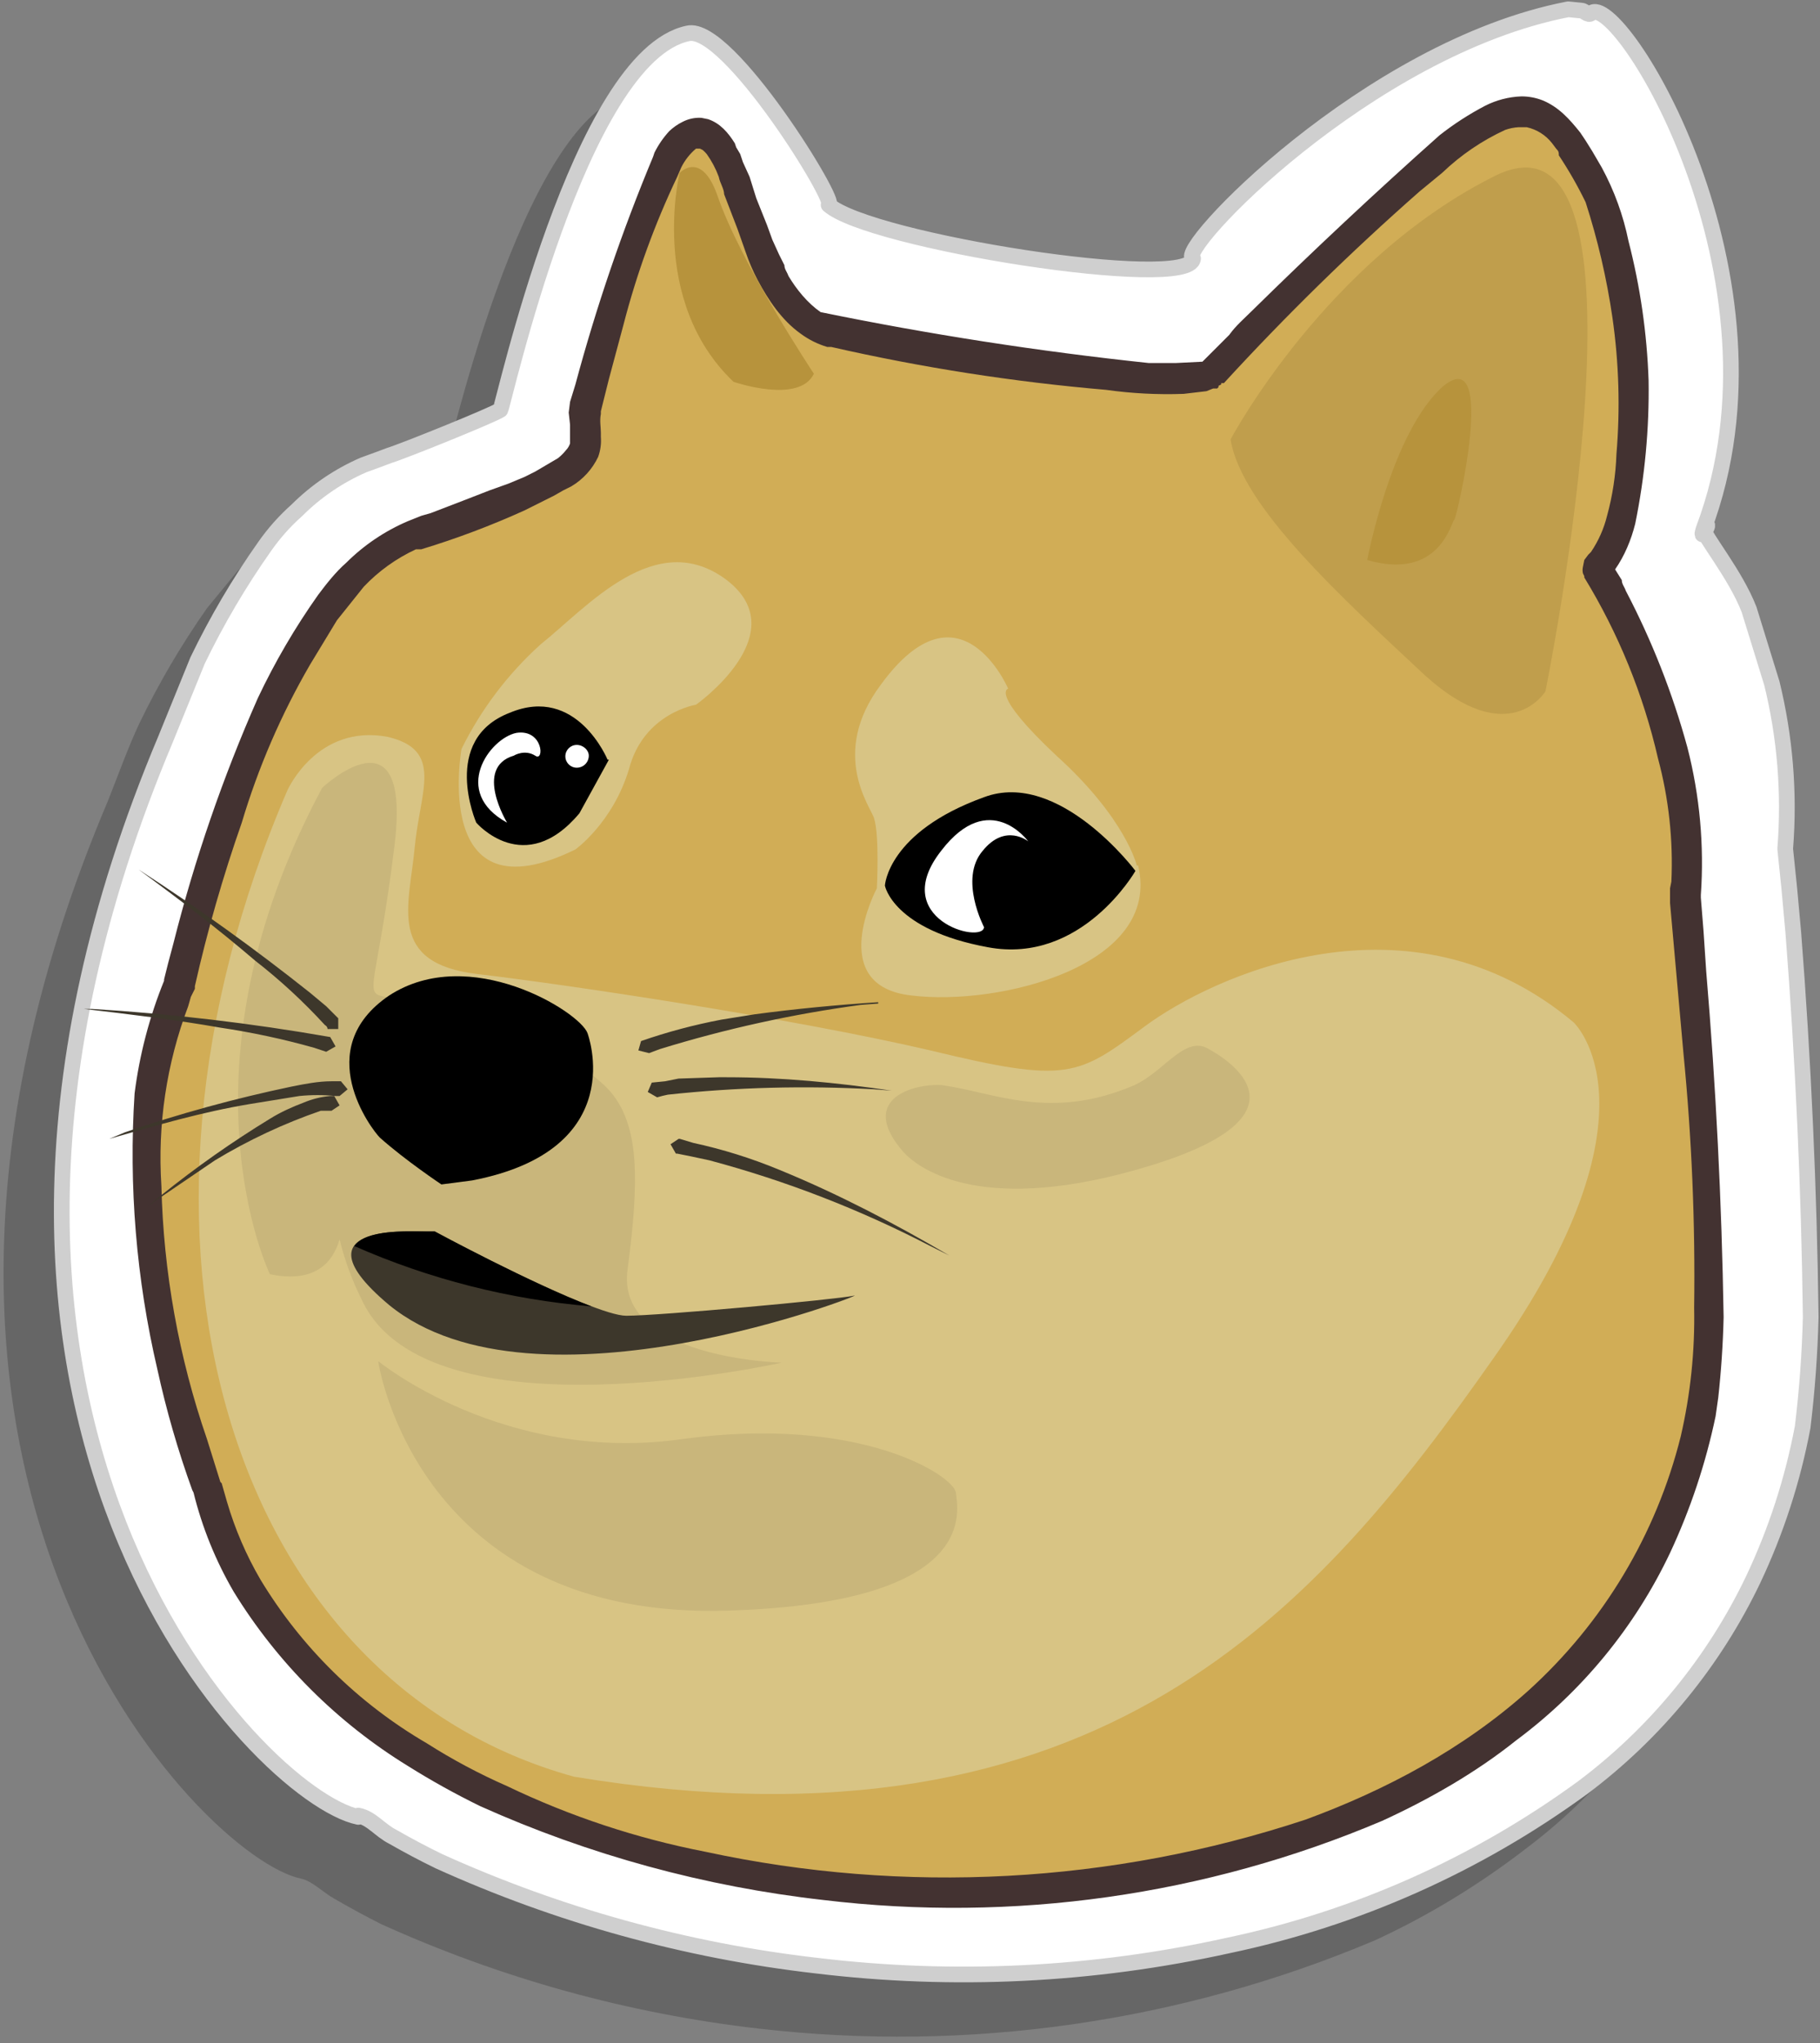 <?xml version="1.0" encoding="UTF-8"?>
<svg width="196px" height="220px" viewBox="0 0 196 220" version="1.1" xmlns="http://www.w3.org/2000/svg" xmlns:xlink="http://www.w3.org/1999/xlink">
    <rect x="0" y="0" width="196" height="220" fill="#808080" stroke="none"/>
    <!-- Generator: Sketch 46.1 (44463) - http://www.bohemiancoding.com/sketch -->
    <title>Group</title>
    <desc>Created with Sketch.</desc>
    <defs></defs>
    <g id="Page-1" stroke="none" stroke-width="1" fill="none" fill-rule="evenodd">
        <g id="shiba" transform="translate(-797, -100)">
            <g id="Clipped">
                <g id="Group">
                    <g transform="translate(797, 101)" id="Shape">
                        <path d="M32.387,201.282 C21.854,199.118 -19.124,157.852 11.609,85.274 C12.764,82.389 13.774,79.503 15.072,76.761 C17.145,72.487 19.558,68.386 22.287,64.497 L25.605,60.457 C27.681,58.383 30.128,56.719 32.82,55.551 L34.551,54.974 L35.706,54.685 C37.148,54.108 46.816,50.357 47.681,49.78 C47.97,49.491 56.05,11.687 67.882,9.09 C72.066,8.224 84.186,27.703 83.032,27.703 C87.361,31.599 121.99,37.082 122.279,33.331 C120.259,32.898 141.036,10.822 162.535,6.782 L163.978,6.782 C164.411,6.926 164.844,7.503 165.132,7.214 C168.018,4.473 187.353,35.639 177.253,62.765 C176.531,64.641 178.407,61.178 177.253,62.765 C177.253,63.487 180.715,67.671 182.014,71.423 C185.358,79.548 186.742,88.347 186.054,97.106 L186.054,97.25 L186.487,101.435 L186.92,106.196 C187.997,119.976 188.622,133.787 188.796,147.607 C188.684,151.567 188.347,155.517 187.786,159.439 C186.751,165.072 185.006,170.55 182.591,175.743 C178.372,184.564 172.086,192.237 164.267,198.108 C159.216,202.004 153.734,205.322 148.106,207.92 C127.174,216.766 104.309,220.046 81.734,217.443 C67.668,215.829 53.94,212.032 41.044,206.188 C39.334,205.324 37.65,204.41 35.994,203.447 C34.696,202.725 33.685,201.571 32.387,201.282 Z" fill-opacity="0.2" fill="#000000"></path>
                        <path d="M38.591,194.645 C28.058,192.481 -12.775,151.359 17.814,78.637 L21.277,70.124 C23.341,65.845 25.754,61.743 28.491,57.86 C29.501,56.417 30.655,55.118 31.954,53.964 C34.03,51.89 36.477,50.226 39.168,49.058 L40.756,48.481 L41.91,48.048 C43.353,47.615 53.02,43.719 53.886,43.142 C54.174,42.854 62.399,5.05 74.086,2.597 C78.415,1.587 90.391,21.066 89.237,21.066 C93.565,24.962 128.194,30.445 128.483,26.838 C126.463,26.116 147.241,4.184 168.884,0 L170.327,0.144 C170.615,0.144 171.048,0.721 171.337,0.433 C174.222,-2.164 193.701,28.858 183.457,55.984 C182.88,57.86 184.611,54.397 183.457,55.984 C183.457,56.705 186.92,60.89 188.363,64.641 L190.816,72.577 C192.238,78.378 192.725,84.37 192.259,90.325 L192.259,90.469 L192.691,94.653 L193.124,99.415 C194.201,113.194 194.826,127.005 195,140.826 C194.899,144.781 194.61,148.729 194.134,152.657 C193.066,158.346 191.271,163.874 188.796,169.106 C184.576,177.927 178.29,185.599 170.471,191.471 C159.08,199.799 146.045,205.604 132.235,208.497 C117.697,211.714 102.72,212.445 87.938,210.661 C73.872,209.047 60.144,205.25 47.249,199.407 C45.585,198.596 43.949,197.73 42.343,196.809 C40.9,196.088 40.034,194.789 38.591,194.501 L38.591,194.645 Z" stroke="#CFCFCF" stroke-width="1.688" fill="#FFFFFF" stroke-linejoin="round"></path>
                        <path d="M22.287,159.15 C22.287,159.15 9.878,126.83 19.401,104.898 C19.401,104.898 28.347,62.188 44.94,56.417 C68.315,48.625 62.255,47.471 63.12,42.854 C63.12,42.854 67.016,26.261 71.778,16.449 C71.778,16.449 75.529,8.946 78.703,17.17 C82.022,25.25 83.609,33.042 89.381,34.629 C89.381,34.629 122.856,41.555 130.359,39.391 C130.359,39.391 149.982,19.046 157.629,13.563 C165.277,8.224 168.162,11.687 172.058,19.479 C175.954,27.271 178.263,53.82 172.058,60.168 C172.058,60.168 183.457,78.637 181.437,95.663 C181.437,95.663 185.477,136.208 183.313,149.916 C171.77,222.637 35.417,215.134 22.287,159.15 Z" fill="#D1AD56"></path>
                        <path d="M20.7,159.439 C19.164,155.198 17.91,150.86 16.948,146.453 C14.674,136.719 13.848,126.704 14.495,116.729 C15.025,112.569 16.092,108.495 17.669,104.609 L17.669,104.465 L18.102,102.733 L18.679,100.569 C20.961,91.527 24.002,82.694 27.77,74.164 C29.607,70.279 31.78,66.562 34.263,63.054 C35.128,61.9 36.138,60.601 37.293,59.591 C39.201,57.692 41.454,56.174 43.93,55.118 L45.373,54.541 L46.383,54.252 L50.134,52.81 L52.732,51.8 L54.752,51.078 L56.483,50.357 L57.637,49.78 L60.09,48.337 C60.411,48.082 60.702,47.792 60.956,47.471 C61.153,47.266 61.301,47.02 61.389,46.749 L61.389,44.729 L61.245,43.431 L61.389,42.277 L61.966,40.401 C64.209,32.048 67.005,23.854 70.335,15.872 L70.479,15.439 C70.898,14.599 71.432,13.822 72.066,13.13 C72.493,12.722 72.979,12.381 73.509,12.12 C74.131,11.797 74.829,11.647 75.529,11.687 L76.251,11.832 C77.549,12.265 78.415,13.275 79.136,14.429 L79.281,14.862 L79.714,15.583 L80.002,16.449 L80.724,18.036 L81.445,20.345 L82.599,23.23 L83.176,24.818 L83.898,26.405 L84.475,27.559 C84.475,27.992 84.764,28.281 84.908,28.713 C85.774,30.156 86.928,31.599 88.371,32.609 C100.059,35.005 111.856,36.835 123.721,38.092 L126.607,38.092 L129.493,37.948 L132.379,35.062 C133.1,34.052 133.966,33.331 134.832,32.465 C141.407,25.998 148.143,19.695 155.032,13.563 C156.566,12.356 158.209,11.294 159.938,10.389 C161.148,9.774 162.477,9.43 163.834,9.379 C164.624,9.375 165.407,9.522 166.142,9.812 C167.874,10.533 169.028,11.832 170.182,13.275 L170.76,14.14 L171.481,15.295 L172.491,17.026 C173.841,19.514 174.813,22.188 175.377,24.962 C176.642,29.87 177.368,34.902 177.541,39.968 C177.622,45.151 177.138,50.328 176.098,55.407 C175.665,57.138 174.944,58.87 173.934,60.313 L174.655,61.467 C174.655,61.9 174.944,62.188 175.088,62.621 C177.903,67.993 180.128,73.653 181.725,79.503 C183.053,84.682 183.54,90.041 183.168,95.375 L183.168,95.663 L183.457,99.27 L183.746,103.599 C184.792,115.983 185.417,128.399 185.621,140.826 C185.553,143.718 185.36,146.607 185.044,149.483 L184.756,151.503 C183.692,156.581 182.046,161.52 179.85,166.22 C176.058,174.212 170.36,181.149 163.257,186.421 C158.928,189.884 153.878,192.769 148.828,195.078 C129.858,203.119 109.115,206.054 88.659,203.591 C75.899,202.151 63.439,198.744 51.722,193.491 C49.05,192.186 46.449,190.742 43.93,189.162 C36.293,184.468 29.867,178.042 25.172,170.405 C23.227,167.071 21.769,163.475 20.844,159.727 L20.7,159.439 Z M131.224,40.689 L131.08,40.834 L130.647,40.834 L129.926,41.122 L127.473,41.411 C124.676,41.513 121.876,41.368 119.104,40.978 C109.15,40.125 99.266,38.582 89.525,36.361 L89.092,36.361 C88.053,36.053 87.076,35.564 86.206,34.918 C84.186,33.475 82.744,31.311 81.589,29.146 C81.076,28.173 80.642,27.159 80.291,26.116 L79.425,23.663 L77.982,19.912 C77.982,19.335 77.549,18.758 77.405,18.036 C77.084,17.164 76.647,16.339 76.106,15.583 C75.975,15.426 75.83,15.282 75.673,15.15 L75.385,15.006 L74.952,15.006 C74.291,15.564 73.751,16.252 73.365,17.026 L72.932,18.036 C70.507,23.131 68.574,28.445 67.16,33.908 L65.573,39.824 L64.996,42.132 L64.708,43.287 L64.708,43.575 C64.563,44.297 64.708,45.018 64.708,45.595 L64.708,46.028 C64.766,46.762 64.667,47.5 64.419,48.192 C63.794,49.514 62.789,50.619 61.533,51.367 L60.667,51.8 L59.657,52.377 L58.215,53.098 L56.483,53.964 C52.875,55.599 49.163,56.997 45.373,58.148 L44.796,58.148 C42.68,59.125 40.77,60.496 39.168,62.188 L36.283,65.796 L33.397,70.557 C30.281,75.922 27.811,81.637 26.038,87.583 C24.015,93.348 22.329,99.226 20.988,105.186 L20.988,105.475 L20.555,106.341 L20.267,107.351 C17.936,113.516 16.952,120.108 17.381,126.685 C17.599,135.974 19.254,145.173 22.287,153.956 L23.73,158.573 L23.874,158.717 L24.162,159.727 L24.451,160.737 C25.309,163.663 26.52,166.473 28.058,169.106 C32.456,176.378 38.607,182.431 45.95,186.709 C48.713,188.468 51.607,190.012 54.607,191.327 C61.395,194.584 68.571,196.96 75.962,198.397 C97.432,203.031 119.751,201.835 140.603,194.934 C149.261,191.759 157.629,187.286 164.555,181.082 C172.64,173.781 178.366,164.237 181.004,153.667 C182.054,149.127 182.538,144.475 182.447,139.816 C182.575,130.663 182.189,121.51 181.293,112.401 L179.85,96.24 L179.85,94.653 L179.994,93.932 C180.2,89.459 179.713,84.981 178.551,80.657 C176.972,73.779 174.292,67.201 170.615,61.178 L170.615,61.034 L170.471,60.745 C170.416,60.508 170.416,60.261 170.471,60.024 L170.615,59.303 L171.048,58.725 L171.337,58.437 C172.139,57.251 172.726,55.932 173.068,54.541 C173.662,52.375 174.001,50.148 174.078,47.904 C174.492,42.997 174.347,38.06 173.645,33.186 C173.032,28.977 172.067,24.826 170.76,20.778 C169.912,19.031 168.948,17.344 167.874,15.727 C167.874,15.439 167.874,15.295 167.585,15.006 L167.152,14.429 C166.469,13.549 165.499,12.936 164.411,12.697 L163.545,12.697 C163.053,12.727 162.568,12.824 162.102,12.986 C159.601,14.138 157.309,15.699 155.321,17.603 L152.868,19.623 C145.482,26.12 138.45,33.007 131.802,40.256 L131.513,40.256 L131.513,40.401 L131.224,40.545 L131.224,40.689 Z" fill="#433231" fill-rule="nonzero"></path>
                        <path d="M132.523,46.317 C132.523,46.317 142.768,26.982 161.092,17.892 C179.561,8.946 166.431,73.443 166.431,73.443 C166.431,73.443 162.535,79.936 153.445,71.711 C144.499,63.343 133.677,53.531 132.523,46.317 Z" fill="#C09E4C"></path>
                        <path d="M147.241,59.303 C147.241,59.303 149.838,45.451 155.465,40.545 C161.236,35.928 156.908,54.685 156.619,54.974 C156.331,54.974 155.176,61.611 147.241,59.303 Z M73.221,17.459 C73.221,17.459 69.758,31.311 78.992,40.112 C78.992,40.112 86.062,42.565 87.649,39.246 C87.649,39.246 79.714,27.271 77.261,20.056 C75.529,15.15 73.221,17.603 73.221,17.603 L73.221,17.459 Z" fill="#B7933C"></path>
                        <path d="M61.822,190.316 C24.595,180.072 10.166,132.313 30.944,84.12 C30.944,84.12 34.118,76.906 41.766,78.349 C47.826,79.792 45.229,84.12 44.651,90.325 C44.074,96.529 41.621,102.733 51.433,103.888 C61.245,105.042 85.341,108.649 100.202,112.112 C115.064,115.719 116.074,114.854 123.289,109.515 C130.503,104.176 151.713,94.22 169.461,109.082 C169.461,109.082 179.705,118.605 160.804,145.298 C142.046,171.992 118.671,199.695 61.822,190.316 Z M122.423,92.2 C122.423,92.2 121.269,87.15 113.766,80.369 C106.551,73.587 108.571,73.154 108.571,73.154 C108.571,73.154 103.377,61.034 94.864,72.721 C89.237,80.224 93.854,85.996 94.142,87.15 C94.72,89.026 94.431,94.653 94.431,94.653 C94.431,94.653 88.804,105.186 98.182,106.196 C107.561,107.351 125.164,103.022 122.567,92.2 L122.423,92.2 Z M49.702,79.647 C49.702,79.647 46.383,98.116 61.966,90.469 C61.966,90.469 66.006,87.583 67.738,81.812 C69.325,75.751 74.952,74.886 74.952,74.886 C74.952,74.886 85.774,67.238 78.271,61.467 C70.623,55.695 63.265,64.353 58.215,68.393 C54.69,71.572 51.802,75.391 49.702,79.647 Z" fill="#D8C484"></path>
                        <path d="M40.756,145.587 C40.756,145.587 54.319,156.697 73.509,153.956 C92.555,151.359 102.655,157.852 102.944,159.727 C103.088,161.459 105.83,171.559 78.559,172.425 C44.94,173.579 40.756,145.731 40.756,145.731 L40.756,145.587 Z M36.571,132.457 C35.85,134.91 33.974,137.218 29.068,136.208 C29.068,136.208 18.391,114.276 34.696,83.832 C34.696,83.832 44.363,74.741 42.487,90.036 C40.611,105.331 39.024,105.908 41.477,106.341 C43.93,107.062 48.114,105.186 49.846,106.341 C51.289,107.206 63.265,113.266 66.006,116.874 C68.748,120.481 68.892,125.82 67.593,135.631 C66.15,145.298 84.186,145.731 84.186,145.731 C84.186,145.731 46.239,154.244 39.024,139.094 C37.958,136.981 37.135,134.755 36.571,132.457 Z M101.501,115.864 C106.984,116.585 113.044,119.759 122.134,115.864 C125.309,114.421 127.473,110.669 129.926,111.824 C132.379,113.122 141.758,119.038 123.866,124.521 C105.974,130.004 99.048,124.954 97.317,123.078 C92.122,117.162 98.76,115.575 101.645,115.864 L101.501,115.864 Z" fill="#C9B67B"></path>
                        <path d="M46.96,131.735 C46.96,131.735 63.842,140.681 67.449,140.681 C70.912,140.681 89.958,138.95 91.978,138.517 C93.998,137.94 57.637,152.369 41.91,139.527 C30.367,129.86 46.96,131.735 46.96,131.735 Z M73.221,121.635 L74.663,122.068 C77.822,122.752 80.912,123.718 83.898,124.954 C90.247,127.551 96.307,130.725 102.223,134.188 L100.202,133.178 C92.626,129.243 84.643,126.146 76.395,123.944 L74.375,123.511 L72.932,123.222 L72.788,123.222 L72.211,122.212 L73.076,121.635 L73.221,121.635 Z M35.706,117.018 L35.994,117.018 L36.571,118.028 L35.706,118.605 L34.551,118.605 C30.573,119.976 26.752,121.766 23.152,123.944 L15.938,128.85 L17.381,127.695 C21.094,124.703 24.998,121.956 29.068,119.471 C30.223,118.749 31.521,118.172 32.675,117.739 C33.594,117.349 34.567,117.106 35.561,117.018 L35.706,117.018 Z M36.427,115.431 L36.716,115.431 L37.437,116.297 L36.571,117.018 L36.138,117.018 C34.843,116.887 33.538,116.887 32.243,117.018 L26.904,117.884 C21.71,118.749 16.804,120.192 11.754,121.635 L13.485,120.914 C19.343,118.915 25.318,117.277 31.377,116.008 C32.82,115.719 34.263,115.431 35.706,115.431 L36.283,115.431 L36.427,115.431 Z M78.271,114.998 C84.186,114.998 90.102,115.575 96.018,116.441 L94.142,116.297 C86.732,115.883 79.301,116.076 71.922,116.874 C71.533,116.95 71.147,117.047 70.768,117.162 L69.758,116.585 L70.19,115.575 L71.633,115.431 L73.076,115.142 L77.405,114.998 L78.271,114.998 Z M94.575,107.062 L92.699,107.206 C85.366,108.194 78.127,109.787 71.056,111.968 L69.902,112.401 L68.748,112.112 L69.036,111.102 C71.861,110.122 74.755,109.35 77.693,108.794 L81.301,108.216 C85.629,107.639 90.102,107.206 94.575,106.918 L94.575,107.062 Z M9.878,107.639 C18.489,108.168 27.064,109.18 35.561,110.669 L36.138,111.679 L35.128,112.256 L34.696,112.112 L33.83,111.824 C30.512,110.889 27.139,110.166 23.73,109.659 C18.824,108.794 13.918,108.216 9.012,107.639 L9.878,107.639 Z M14.928,92.633 C21.298,96.753 27.462,101.183 33.397,105.908 L35.128,107.351 L36.427,108.649 L36.427,109.804 L35.273,109.804 C35.273,109.515 34.984,109.371 34.984,109.371 C32.68,106.857 30.171,104.54 27.481,102.445 C23.441,98.982 19.257,95.808 14.928,92.633 Z" fill="#3D372B"></path>
                        <path d="M38.158,133.178 C39.168,131.735 42.199,131.591 44.363,131.591 L46.816,131.591 C46.816,131.591 57.493,137.363 63.697,139.671 C54.883,138.937 46.253,136.743 38.158,133.178 Z M40.9,121.491 C40.034,120.625 33.397,111.968 41.91,106.196 C50.567,100.569 62.399,107.928 63.265,110.236 C63.265,110.236 68.026,122.789 50.856,126.108 L47.537,126.541 C47.537,126.541 43.641,123.944 40.9,121.491 Z M95.297,94.365 C95.297,94.365 95.585,88.593 105.974,84.842 C114.054,81.812 122.279,92.777 122.279,92.777 C122.279,92.777 116.507,102.878 106.407,101.002 C96.162,99.126 95.297,94.365 95.297,94.365 Z M65.429,80.802 C65.429,80.802 62.11,72.721 54.896,75.751 C47.393,78.637 51.289,87.583 51.289,87.583 C51.289,87.583 56.483,93.643 62.399,86.573 L65.573,80.802 L65.429,80.802 Z" fill="#000000"></path>
                        <path d="M105.974,98.838 C105.974,98.838 103.233,93.643 105.83,90.613 C108.283,87.583 110.736,89.603 110.736,89.603 C110.736,89.603 106.551,83.832 101.357,90.613 C95.585,97.972 105.83,100.713 105.974,98.838 Z M54.607,87.583 C54.607,87.583 51,81.667 55.329,80.369 C55.329,80.369 56.483,79.647 57.637,80.369 C58.647,81.09 58.503,77.483 55.617,77.916 C52.732,78.493 48.547,84.264 54.607,87.583 Z M62.11,79.214 C62.832,79.214 63.409,79.792 63.409,80.369 C63.409,81.09 62.832,81.667 62.11,81.667 C61.433,81.667 60.884,81.118 60.884,80.441 C60.884,79.763 61.433,79.214 62.11,79.214 Z" fill="#FFFFFF"></path>
                    </g>
                </g>
            </g>
        </g>
    </g>
</svg>